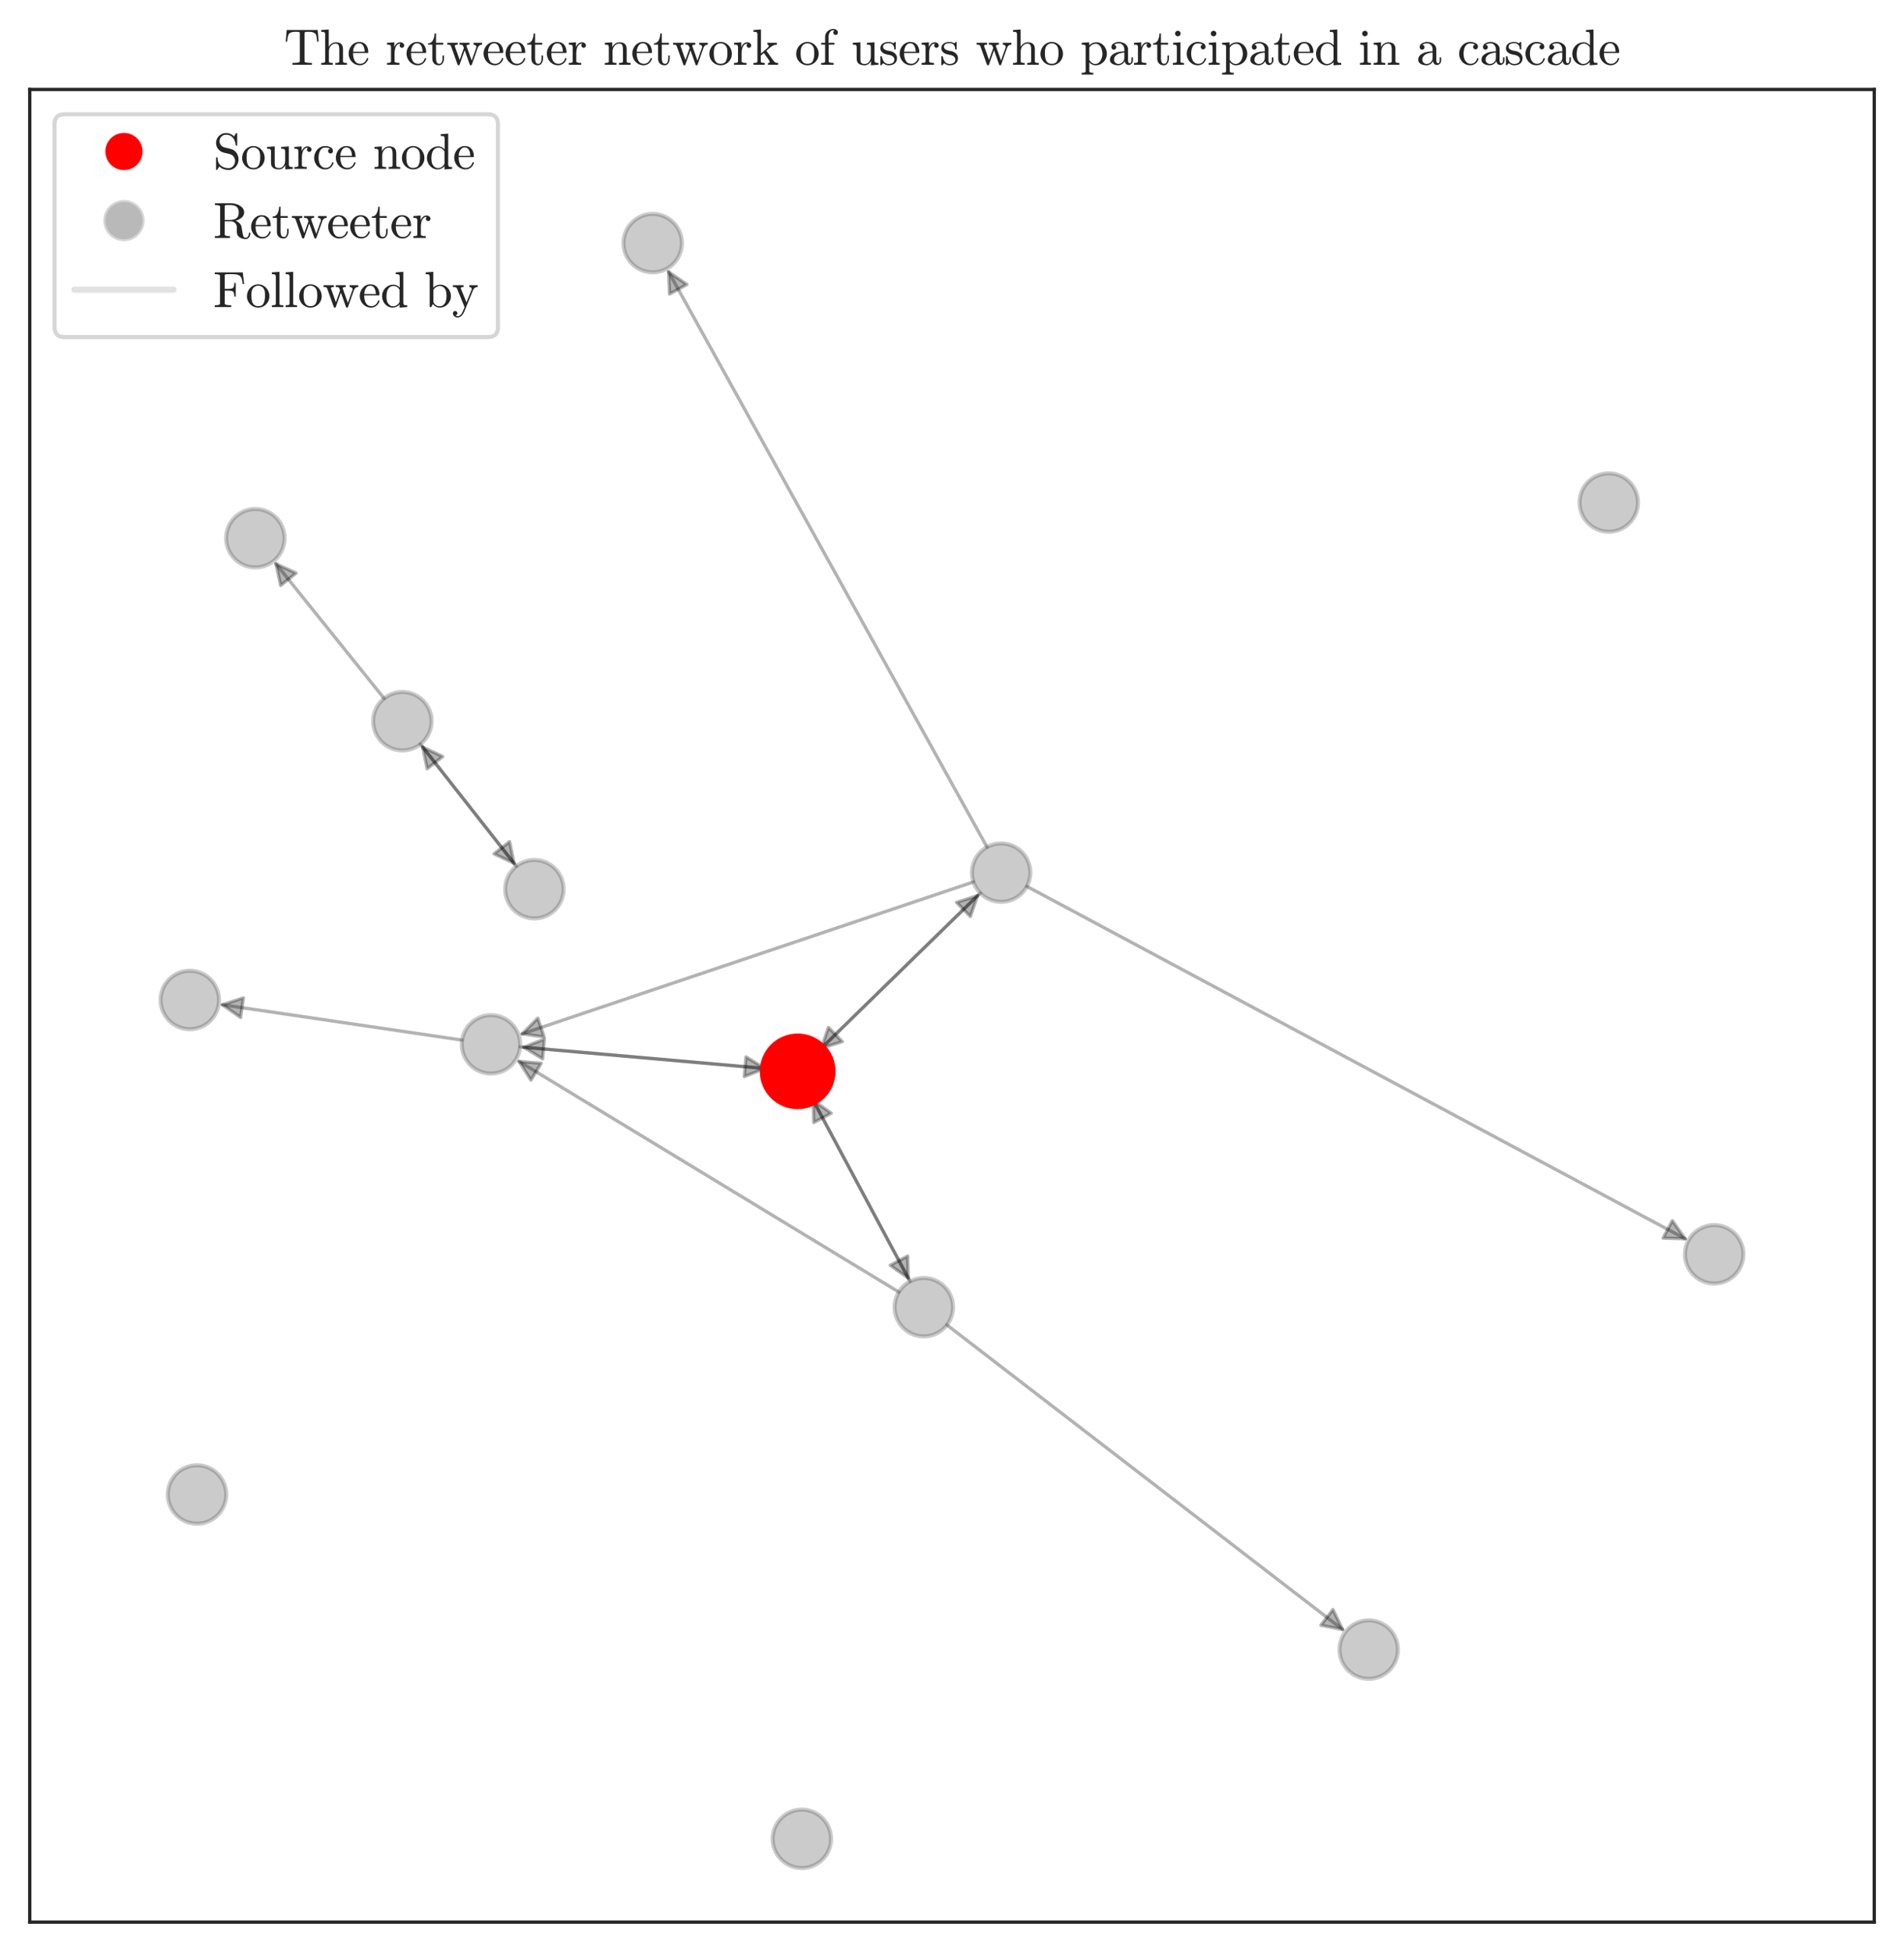 <?xml version="1.0" encoding="utf-8" standalone="no"?>
<!DOCTYPE svg PUBLIC "-//W3C//DTD SVG 1.1//EN"
  "http://www.w3.org/Graphics/SVG/1.1/DTD/svg11.dtd">
<svg xmlns:xlink="http://www.w3.org/1999/xlink" width="460.8pt" height="472.382pt" viewBox="0 0 460.8 472.382" xmlns="http://www.w3.org/2000/svg" version="1.1">
 <defs>
  <style type="text/css">*{stroke-linejoin: round; stroke-linecap: butt}</style>
 </defs>
 <g id="figure_1">
  <g id="patch_1">
   <path d="M 0 472.382 
L 460.8 472.382 
L 460.8 0 
L 0 0 
z
" style="fill: #ffffff"/>
  </g>
  <g id="axes_1">
   <g id="patch_2">
    <path d="M 7.2 465.182 
L 453.6 465.182 
L 453.6 21.662 
L 7.2 21.662 
z
" style="fill: #ffffff"/>
   </g>
   <g id="matplotlib.axis_1">
    <g id="xtick_1"/>
    <g id="xtick_2"/>
    <g id="xtick_3"/>
    <g id="xtick_4"/>
    <g id="xtick_5"/>
    <g id="xtick_6"/>
    <g id="xtick_7"/>
    <g id="xtick_8"/>
   </g>
   <g id="matplotlib.axis_2">
    <g id="ytick_1"/>
    <g id="ytick_2"/>
    <g id="ytick_3"/>
    <g id="ytick_4"/>
    <g id="ytick_5"/>
    <g id="ytick_6"/>
    <g id="ytick_7"/>
    <g id="ytick_8"/>
   </g>
   <g id="patch_3">
    <path d="M 186.003 258.663 
Q 155.934 256.017 126.756 253.448 
" clip-path="url(#p5f69e00713)" style="fill: none; stroke: #000000; stroke-opacity: 0.3; stroke-width: 0.8; stroke-linecap: round"/>
    <path d="M 131.327 256.26 
L 126.756 253.448 
L 131.748 251.478 
z
" clip-path="url(#p5f69e00713)" style="fill-opacity: 0.3; stroke: #000000; stroke-opacity: 0.3; stroke-width: 0.8; stroke-linecap: round"/>
   </g>
   <g id="patch_4">
    <path d="M 198.107 254.343 
Q 217.673 235.235 236.6 216.752 
" clip-path="url(#p5f69e00713)" style="fill: none; stroke: #000000; stroke-opacity: 0.3; stroke-width: 0.8; stroke-linecap: round"/>
    <path d="M 231.489 218.388 
L 236.6 216.752 
L 234.843 221.823 
z
" clip-path="url(#p5f69e00713)" style="fill-opacity: 0.3; stroke: #000000; stroke-opacity: 0.3; stroke-width: 0.8; stroke-linecap: round"/>
   </g>
   <g id="patch_5">
    <path d="M 196.384 265.522 
Q 208.311 287.822 219.816 309.333 
" clip-path="url(#p5f69e00713)" style="fill: none; stroke: #000000; stroke-opacity: 0.3; stroke-width: 0.8; stroke-linecap: round"/>
    <path d="M 219.669 303.968 
L 219.816 309.333 
L 215.436 306.232 
z
" clip-path="url(#p5f69e00713)" style="fill-opacity: 0.3; stroke: #000000; stroke-opacity: 0.3; stroke-width: 0.8; stroke-linecap: round"/>
   </g>
   <g id="patch_6">
    <path d="M 111.827 251.719 
Q 82.379 247.378 53.816 243.169 
" clip-path="url(#p5f69e00713)" style="fill: none; stroke: #000000; stroke-opacity: 0.3; stroke-width: 0.8; stroke-linecap: round"/>
    <path d="M 58.214 246.243 
L 53.816 243.169 
L 58.914 241.494 
z
" clip-path="url(#p5f69e00713)" style="fill-opacity: 0.3; stroke: #000000; stroke-opacity: 0.3; stroke-width: 0.8; stroke-linecap: round"/>
   </g>
   <g id="patch_7">
    <path d="M 125.869 253.37 
Q 155.938 256.017 185.116 258.585 
" clip-path="url(#p5f69e00713)" style="fill: none; stroke: #000000; stroke-opacity: 0.3; stroke-width: 0.8; stroke-linecap: round"/>
    <path d="M 180.545 255.774 
L 185.116 258.585 
L 180.125 260.555 
z
" clip-path="url(#p5f69e00713)" style="fill-opacity: 0.3; stroke: #000000; stroke-opacity: 0.3; stroke-width: 0.8; stroke-linecap: round"/>
   </g>
   <g id="patch_8">
    <path d="M 248.53 214.524 
Q 328.578 257.371 407.838 299.795 
" clip-path="url(#p5f69e00713)" style="fill: none; stroke: #000000; stroke-opacity: 0.3; stroke-width: 0.8; stroke-linecap: round"/>
    <path d="M 404.739 295.414 
L 407.838 299.795 
L 402.474 299.646 
z
" clip-path="url(#p5f69e00713)" style="fill-opacity: 0.3; stroke: #000000; stroke-opacity: 0.3; stroke-width: 0.8; stroke-linecap: round"/>
   </g>
   <g id="patch_9">
    <path d="M 235.594 213.445 
Q 180.561 231.969 126.375 250.209 
" clip-path="url(#p5f69e00713)" style="fill: none; stroke: #000000; stroke-opacity: 0.3; stroke-width: 0.8; stroke-linecap: round"/>
    <path d="M 131.69 250.952 
L 126.375 250.209 
L 130.159 246.403 
z
" clip-path="url(#p5f69e00713)" style="fill-opacity: 0.3; stroke: #000000; stroke-opacity: 0.3; stroke-width: 0.8; stroke-linecap: round"/>
   </g>
   <g id="patch_10">
    <path d="M 238.873 205.002 
Q 200.13 135.014 161.82 65.808 
" clip-path="url(#p5f69e00713)" style="fill: none; stroke: #000000; stroke-opacity: 0.3; stroke-width: 0.8; stroke-linecap: round"/>
    <path d="M 162.045 71.17 
L 161.82 65.808 
L 166.244 68.845 
z
" clip-path="url(#p5f69e00713)" style="fill-opacity: 0.3; stroke: #000000; stroke-opacity: 0.3; stroke-width: 0.8; stroke-linecap: round"/>
   </g>
   <g id="patch_11">
    <path d="M 237.238 216.129 
Q 217.671 235.237 198.745 253.72 
" clip-path="url(#p5f69e00713)" style="fill: none; stroke: #000000; stroke-opacity: 0.3; stroke-width: 0.8; stroke-linecap: round"/>
    <path d="M 203.856 252.083 
L 198.745 253.72 
L 200.502 248.649 
z
" clip-path="url(#p5f69e00713)" style="fill-opacity: 0.3; stroke: #000000; stroke-opacity: 0.3; stroke-width: 0.8; stroke-linecap: round"/>
   </g>
   <g id="patch_12">
    <path d="M 217.527 312.684 
Q 171.198 284.553 125.634 256.885 
" clip-path="url(#p5f69e00713)" style="fill: none; stroke: #000000; stroke-opacity: 0.3; stroke-width: 0.8; stroke-linecap: round"/>
    <path d="M 128.492 261.428 
L 125.634 256.885 
L 130.983 257.325 
z
" clip-path="url(#p5f69e00713)" style="fill-opacity: 0.3; stroke: #000000; stroke-opacity: 0.3; stroke-width: 0.8; stroke-linecap: round"/>
   </g>
   <g id="patch_13">
    <path d="M 229.175 320.666 
Q 277.41 357.786 324.937 394.36 
" clip-path="url(#p5f69e00713)" style="fill: none; stroke: #000000; stroke-opacity: 0.3; stroke-width: 0.8; stroke-linecap: round"/>
    <path d="M 322.596 389.53 
L 324.937 394.36 
L 319.669 393.334 
z
" clip-path="url(#p5f69e00713)" style="fill-opacity: 0.3; stroke: #000000; stroke-opacity: 0.3; stroke-width: 0.8; stroke-linecap: round"/>
   </g>
   <g id="patch_14">
    <path d="M 220.235 310.116 
Q 208.308 287.816 196.803 266.305 
" clip-path="url(#p5f69e00713)" style="fill: none; stroke: #000000; stroke-opacity: 0.3; stroke-width: 0.8; stroke-linecap: round"/>
    <path d="M 196.951 271.67 
L 196.803 266.305 
L 201.183 269.406 
z
" clip-path="url(#p5f69e00713)" style="fill-opacity: 0.3; stroke: #000000; stroke-opacity: 0.3; stroke-width: 0.8; stroke-linecap: round"/>
   </g>
   <g id="patch_15">
    <path d="M 101.75 180.1 
Q 113.356 194.869 124.41 208.934 
" clip-path="url(#p5f69e00713)" style="fill: none; stroke: #000000; stroke-opacity: 0.3; stroke-width: 0.8; stroke-linecap: round"/>
    <path d="M 123.331 203.677 
L 124.41 208.934 
L 119.557 206.643 
z
" clip-path="url(#p5f69e00713)" style="fill-opacity: 0.3; stroke: #000000; stroke-opacity: 0.3; stroke-width: 0.8; stroke-linecap: round"/>
   </g>
   <g id="patch_16">
    <path d="M 92.952 169.027 
Q 79.589 152.394 66.787 136.458 
" clip-path="url(#p5f69e00713)" style="fill: none; stroke: #000000; stroke-opacity: 0.3; stroke-width: 0.8; stroke-linecap: round"/>
    <path d="M 67.923 141.703 
L 66.787 136.458 
L 71.665 138.697 
z
" clip-path="url(#p5f69e00713)" style="fill-opacity: 0.3; stroke: #000000; stroke-opacity: 0.3; stroke-width: 0.8; stroke-linecap: round"/>
   </g>
   <g id="patch_17">
    <path d="M 124.961 209.635 
Q 113.354 194.867 102.301 180.801 
" clip-path="url(#p5f69e00713)" style="fill: none; stroke: #000000; stroke-opacity: 0.3; stroke-width: 0.8; stroke-linecap: round"/>
    <path d="M 103.38 186.058 
L 102.301 180.801 
L 107.154 183.092 
z
" clip-path="url(#p5f69e00713)" style="fill-opacity: 0.3; stroke: #000000; stroke-opacity: 0.3; stroke-width: 0.8; stroke-linecap: round"/>
   </g>
   <g id="PathCollection_1">
    <defs>
     <path id="mffedddd28c" d="M 0 7.071 
C 1.875 7.071 3.674 6.326 5 5 
C 6.326 3.674 7.071 1.875 7.071 0 
C 7.071 -1.875 6.326 -3.674 5 -5 
C 3.674 -6.326 1.875 -7.071 0 -7.071 
C -1.875 -7.071 -3.674 -6.326 -5 -5 
C -6.326 -3.674 -7.071 -1.875 -7.071 0 
C -7.071 1.875 -6.326 3.674 -5 5 
C -3.674 6.326 -1.875 7.071 0 7.071 
z
" style="stroke: #505050; stroke-opacity: 0.3"/>
    </defs>
    <g clip-path="url(#p5f69e00713)">
     <use xlink:href="#mffedddd28c" x="193.048" y="259.284" style="fill: #505050; fill-opacity: 0.3; stroke: #505050; stroke-opacity: 0.3"/>
     <use xlink:href="#mffedddd28c" x="118.824" y="252.75" style="fill: #505050; fill-opacity: 0.3; stroke: #505050; stroke-opacity: 0.3"/>
     <use xlink:href="#mffedddd28c" x="242.297" y="211.188" style="fill: #505050; fill-opacity: 0.3; stroke: #505050; stroke-opacity: 0.3"/>
     <use xlink:href="#mffedddd28c" x="223.572" y="316.355" style="fill: #505050; fill-opacity: 0.3; stroke: #505050; stroke-opacity: 0.3"/>
     <use xlink:href="#mffedddd28c" x="414.863" y="303.555" style="fill: #505050; fill-opacity: 0.3; stroke: #505050; stroke-opacity: 0.3"/>
     <use xlink:href="#mffedddd28c" x="45.937" y="242.007" style="fill: #505050; fill-opacity: 0.3; stroke: #505050; stroke-opacity: 0.3"/>
     <use xlink:href="#mffedddd28c" x="97.38" y="174.539" style="fill: #505050; fill-opacity: 0.3; stroke: #505050; stroke-opacity: 0.3"/>
     <use xlink:href="#mffedddd28c" x="129.331" y="215.196" style="fill: #505050; fill-opacity: 0.3; stroke: #505050; stroke-opacity: 0.3"/>
     <use xlink:href="#mffedddd28c" x="61.799" y="130.249" style="fill: #505050; fill-opacity: 0.3; stroke: #505050; stroke-opacity: 0.3"/>
     <use xlink:href="#mffedddd28c" x="389.346" y="121.622" style="fill: #505050; fill-opacity: 0.3; stroke: #505050; stroke-opacity: 0.3"/>
     <use xlink:href="#mffedddd28c" x="194.063" y="445.022" style="fill: #505050; fill-opacity: 0.3; stroke: #505050; stroke-opacity: 0.3"/>
     <use xlink:href="#mffedddd28c" x="331.25" y="399.218" style="fill: #505050; fill-opacity: 0.3; stroke: #505050; stroke-opacity: 0.3"/>
     <use xlink:href="#mffedddd28c" x="157.963" y="58.841" style="fill: #505050; fill-opacity: 0.3; stroke: #505050; stroke-opacity: 0.3"/>
     <use xlink:href="#mffedddd28c" x="47.679" y="361.685" style="fill: #505050; fill-opacity: 0.3; stroke: #505050; stroke-opacity: 0.3"/>
    </g>
   </g>
   <g id="PathCollection_2">
    <defs>
     <path id="me5282f13a3" d="M 0 8.66 
C 2.297 8.66 4.5 7.748 6.124 6.124 
C 7.748 4.5 8.66 2.297 8.66 0 
C 8.66 -2.297 7.748 -4.5 6.124 -6.124 
C 4.5 -7.748 2.297 -8.66 0 -8.66 
C -2.297 -8.66 -4.5 -7.748 -6.124 -6.124 
C -7.748 -4.5 -8.66 -2.297 -8.66 0 
C -8.66 2.297 -7.748 4.5 -6.124 6.124 
C -4.5 7.748 -2.297 8.66 0 8.66 
z
" style="stroke: #ff0000"/>
    </defs>
    <g clip-path="url(#p5f69e00713)">
     <use xlink:href="#me5282f13a3" x="193.048" y="259.284" style="fill: #ff0000; stroke: #ff0000"/>
    </g>
   </g>
   <g id="patch_18">
    <path d="M 7.2 465.182 
L 7.2 21.662 
" style="fill: none; stroke: #262626; stroke-width: 0.8; stroke-linejoin: miter; stroke-linecap: square"/>
   </g>
   <g id="patch_19">
    <path d="M 453.6 465.182 
L 453.6 21.662 
" style="fill: none; stroke: #262626; stroke-width: 0.8; stroke-linejoin: miter; stroke-linecap: square"/>
   </g>
   <g id="patch_20">
    <path d="M 7.2 465.182 
L 453.6 465.182 
" style="fill: none; stroke: #262626; stroke-width: 0.8; stroke-linejoin: miter; stroke-linecap: square"/>
   </g>
   <g id="patch_21">
    <path d="M 7.2 21.662 
L 453.6 21.662 
" style="fill: none; stroke: #262626; stroke-width: 0.8; stroke-linejoin: miter; stroke-linecap: square"/>
   </g>
   <g id="text_1">
    <!-- The retweeter network of users who participated in a cascade -->
    <g style="fill: #262626" transform="translate(68.702 15.662) scale(0.12 -0.12)">
     <defs>
      <path id="Cmr10-54" d="M 1081 0 
L 1081 225 
Q 1403 225 1706 261 
Q 2009 297 2009 428 
L 2009 3944 
Q 2009 4081 1932 4114 
Q 1856 4147 1684 4147 
L 1416 4147 
Q 888 4147 666 3916 
Q 550 3800 500 3545 
Q 450 3291 416 2906 
L 231 2906 
L 353 4372 
L 4263 4372 
L 4384 2906 
L 4197 2906 
Q 4159 3319 4114 3561 
Q 4069 3803 3950 3916 
Q 3725 4147 3200 4147 
L 2931 4147 
Q 2816 4147 2752 4137 
Q 2688 4128 2647 4083 
Q 2606 4038 2606 3944 
L 2606 428 
Q 2606 297 2909 261 
Q 3213 225 3531 225 
L 3531 0 
L 1081 0 
z
" transform="scale(0.016)"/>
      <path id="Cmr10-68" d="M 191 0 
L 191 225 
Q 409 225 550 259 
Q 691 294 691 428 
L 691 3788 
Q 691 3959 639 4036 
Q 588 4113 491 4130 
Q 394 4147 191 4147 
L 191 4372 
L 1141 4441 
L 1141 2241 
Q 1275 2506 1515 2667 
Q 1756 2828 2047 2828 
Q 2491 2828 2714 2615 
Q 2938 2403 2938 1966 
L 2938 428 
Q 2938 294 3078 259 
Q 3219 225 3438 225 
L 3438 0 
L 1972 0 
L 1972 225 
Q 2191 225 2331 259 
Q 2472 294 2472 428 
L 2472 1947 
Q 2472 2259 2381 2461 
Q 2291 2663 2009 2663 
Q 1638 2663 1398 2366 
Q 1159 2069 1159 1691 
L 1159 428 
Q 1159 294 1300 259 
Q 1441 225 1656 225 
L 1656 0 
L 191 0 
z
" transform="scale(0.016)"/>
      <path id="Cmr10-65" d="M 1594 -72 
Q 1203 -72 876 133 
Q 550 338 364 680 
Q 178 1022 178 1403 
Q 178 1778 348 2115 
Q 519 2453 823 2661 
Q 1128 2869 1503 2869 
Q 1797 2869 2014 2770 
Q 2231 2672 2372 2497 
Q 2513 2322 2584 2084 
Q 2656 1847 2656 1563 
Q 2656 1478 2591 1478 
L 738 1478 
L 738 1409 
Q 738 878 952 497 
Q 1166 116 1650 116 
Q 1847 116 2014 203 
Q 2181 291 2304 447 
Q 2428 603 2472 781 
Q 2478 803 2495 820 
Q 2513 838 2534 838 
L 2591 838 
Q 2656 838 2656 756 
Q 2566 394 2266 161 
Q 1966 -72 1594 -72 
z
M 744 1638 
L 2203 1638 
Q 2203 1878 2136 2125 
Q 2069 2372 1912 2536 
Q 1756 2700 1503 2700 
Q 1141 2700 942 2361 
Q 744 2022 744 1638 
z
" transform="scale(0.016)"/>
      <path id="Cmr10-20" transform="scale(0.016)"/>
      <path id="Cmr10-72" d="M 166 0 
L 166 225 
Q 384 225 525 259 
Q 666 294 666 428 
L 666 2175 
Q 666 2347 614 2423 
Q 563 2500 466 2517 
Q 369 2534 166 2534 
L 166 2759 
L 1081 2828 
L 1081 2203 
Q 1184 2481 1375 2654 
Q 1566 2828 1838 2828 
Q 2028 2828 2178 2715 
Q 2328 2603 2328 2419 
Q 2328 2303 2245 2217 
Q 2163 2131 2041 2131 
Q 1922 2131 1837 2215 
Q 1753 2300 1753 2419 
Q 1753 2591 1875 2663 
L 1838 2663 
Q 1578 2663 1414 2475 
Q 1250 2288 1181 2009 
Q 1113 1731 1113 1478 
L 1113 428 
Q 1113 225 1734 225 
L 1734 0 
L 166 0 
z
" transform="scale(0.016)"/>
      <path id="Cmr10-74" d="M 653 769 
L 653 2534 
L 122 2534 
L 122 2700 
Q 541 2700 737 3090 
Q 934 3481 934 3938 
L 1119 3938 
L 1119 2759 
L 2022 2759 
L 2022 2534 
L 1119 2534 
L 1119 781 
Q 1119 516 1208 316 
Q 1297 116 1528 116 
Q 1747 116 1844 327 
Q 1941 538 1941 781 
L 1941 1159 
L 2125 1159 
L 2125 769 
Q 2125 569 2051 373 
Q 1978 178 1834 53 
Q 1691 -72 1484 -72 
Q 1100 -72 876 158 
Q 653 388 653 769 
z
" transform="scale(0.016)"/>
      <path id="Cmr10-77" d="M 1416 0 
L 588 2328 
Q 531 2469 425 2501 
Q 319 2534 116 2534 
L 116 2759 
L 1434 2759 
L 1434 2534 
Q 1056 2534 1056 2375 
Q 1059 2366 1061 2356 
Q 1063 2347 1063 2328 
L 1678 603 
L 2209 2106 
L 2125 2328 
Q 2075 2469 1965 2501 
Q 1856 2534 1656 2534 
L 1656 2759 
L 2919 2759 
L 2919 2534 
Q 2541 2534 2541 2375 
Q 2541 2350 2547 2328 
L 3188 525 
L 3769 2156 
Q 3781 2206 3781 2247 
Q 3781 2381 3667 2457 
Q 3553 2534 3413 2534 
L 3413 2759 
L 4500 2759 
L 4500 2534 
Q 4306 2534 4167 2432 
Q 4028 2331 3963 2156 
L 3200 0 
Q 3178 -72 3103 -72 
L 3053 -72 
Q 2978 -72 2956 0 
L 2309 1825 
L 1663 0 
Q 1631 -72 1563 -72 
L 1516 -72 
Q 1438 -72 1416 0 
z
" transform="scale(0.016)"/>
      <path id="Cmr10-6e" d="M 191 0 
L 191 225 
Q 409 225 550 259 
Q 691 294 691 428 
L 691 2175 
Q 691 2347 639 2423 
Q 588 2500 491 2517 
Q 394 2534 191 2534 
L 191 2759 
L 1119 2828 
L 1119 2203 
Q 1247 2478 1498 2653 
Q 1750 2828 2047 2828 
Q 2491 2828 2714 2615 
Q 2938 2403 2938 1966 
L 2938 428 
Q 2938 294 3078 259 
Q 3219 225 3438 225 
L 3438 0 
L 1972 0 
L 1972 225 
Q 2191 225 2331 259 
Q 2472 294 2472 428 
L 2472 1947 
Q 2472 2259 2381 2461 
Q 2291 2663 2009 2663 
Q 1638 2663 1398 2366 
Q 1159 2069 1159 1691 
L 1159 428 
Q 1159 294 1300 259 
Q 1441 225 1656 225 
L 1656 0 
L 191 0 
z
" transform="scale(0.016)"/>
      <path id="Cmr10-6f" d="M 1600 -72 
Q 1216 -72 887 123 
Q 559 319 368 647 
Q 178 975 178 1363 
Q 178 1656 283 1928 
Q 388 2200 583 2414 
Q 778 2628 1037 2748 
Q 1297 2869 1600 2869 
Q 1994 2869 2317 2661 
Q 2641 2453 2828 2104 
Q 3016 1756 3016 1363 
Q 3016 978 2825 648 
Q 2634 319 2307 123 
Q 1981 -72 1600 -72 
z
M 1600 116 
Q 2113 116 2284 487 
Q 2456 859 2456 1434 
Q 2456 1756 2422 1967 
Q 2388 2178 2272 2350 
Q 2200 2456 2089 2536 
Q 1978 2616 1854 2658 
Q 1731 2700 1600 2700 
Q 1400 2700 1220 2609 
Q 1041 2519 922 2350 
Q 803 2169 770 1951 
Q 738 1734 738 1434 
Q 738 1075 800 789 
Q 863 503 1052 309 
Q 1241 116 1600 116 
z
" transform="scale(0.016)"/>
      <path id="Cmr10-6b" d="M 166 0 
L 166 225 
Q 384 225 525 259 
Q 666 294 666 428 
L 666 3788 
Q 666 3959 614 4036 
Q 563 4113 466 4130 
Q 369 4147 166 4147 
L 166 4372 
L 1113 4441 
L 1113 1403 
L 1972 2156 
Q 2100 2278 2100 2381 
Q 2100 2456 2047 2495 
Q 1994 2534 1919 2534 
L 1919 2759 
L 3122 2759 
L 3122 2534 
Q 2688 2534 2253 2156 
L 1797 1759 
L 2613 603 
Q 2781 363 2895 294 
Q 3009 225 3272 225 
L 3272 0 
L 1997 0 
L 1997 225 
Q 2216 225 2216 359 
Q 2216 456 2100 603 
L 1484 1478 
L 1094 1141 
L 1094 428 
Q 1094 294 1236 259 
Q 1378 225 1594 225 
L 1594 0 
L 166 0 
z
" transform="scale(0.016)"/>
      <path id="Cmr10-66" d="M 206 0 
L 206 225 
Q 422 225 562 259 
Q 703 294 703 428 
L 703 2534 
L 213 2534 
L 213 2759 
L 703 2759 
L 703 3525 
Q 703 3731 789 3911 
Q 875 4091 1020 4225 
Q 1166 4359 1355 4436 
Q 1544 4513 1747 4513 
Q 1963 4513 2136 4384 
Q 2309 4256 2309 4044 
Q 2309 3922 2226 3839 
Q 2144 3756 2022 3756 
Q 1900 3756 1814 3839 
Q 1728 3922 1728 4044 
Q 1728 4244 1900 4313 
Q 1797 4347 1716 4347 
Q 1528 4347 1395 4214 
Q 1263 4081 1197 3890 
Q 1131 3700 1131 3513 
L 1131 2759 
L 1869 2759 
L 1869 2534 
L 1153 2534 
L 1153 428 
Q 1153 297 1340 261 
Q 1528 225 1772 225 
L 1772 0 
L 206 0 
z
" transform="scale(0.016)"/>
      <path id="Cmr10-75" d="M 691 763 
L 691 2175 
Q 691 2347 639 2423 
Q 588 2500 491 2517 
Q 394 2534 191 2534 
L 191 2759 
L 1159 2828 
L 1159 763 
Q 1159 513 1195 373 
Q 1231 234 1348 165 
Q 1466 97 1722 97 
Q 2066 97 2269 384 
Q 2472 672 2472 1038 
L 2472 2175 
Q 2472 2347 2419 2423 
Q 2366 2500 2270 2517 
Q 2175 2534 1972 2534 
L 1972 2759 
L 2938 2828 
L 2938 581 
Q 2938 413 2989 336 
Q 3041 259 3137 242 
Q 3234 225 3438 225 
L 3438 0 
L 2491 -72 
L 2491 469 
Q 2372 228 2159 78 
Q 1947 -72 1691 -72 
Q 1231 -72 961 123 
Q 691 319 691 763 
z
" transform="scale(0.016)"/>
      <path id="Cmr10-73" d="M 213 -19 
L 213 1025 
Q 213 1075 269 1075 
L 347 1075 
Q 384 1075 397 1025 
Q 575 97 1259 97 
Q 1563 97 1767 234 
Q 1972 372 1972 659 
Q 1972 866 1812 1011 
Q 1653 1156 1434 1209 
L 1006 1294 
Q 791 1341 614 1437 
Q 438 1534 325 1695 
Q 213 1856 213 2069 
Q 213 2350 361 2529 
Q 509 2709 746 2789 
Q 984 2869 1259 2869 
Q 1588 2869 1831 2694 
L 2016 2853 
Q 2016 2869 2047 2869 
L 2094 2869 
Q 2113 2869 2128 2851 
Q 2144 2834 2144 2816 
L 2144 1978 
Q 2144 1919 2094 1919 
L 2016 1919 
Q 1959 1919 1959 1978 
Q 1959 2313 1773 2516 
Q 1588 2719 1253 2719 
Q 966 2719 755 2612 
Q 544 2506 544 2247 
Q 544 2069 695 1955 
Q 847 1841 1050 1791 
L 1484 1709 
Q 1703 1659 1892 1540 
Q 2081 1422 2192 1240 
Q 2303 1059 2303 831 
Q 2303 600 2223 429 
Q 2144 259 2001 146 
Q 1859 34 1665 -19 
Q 1472 -72 1259 -72 
Q 859 -72 575 197 
L 341 -56 
Q 341 -72 306 -72 
L 269 -72 
Q 213 -72 213 -19 
z
" transform="scale(0.016)"/>
      <path id="Cmr10-70" d="M 166 -1241 
L 166 -1019 
Q 384 -1019 525 -981 
Q 666 -944 666 -813 
L 666 2272 
Q 666 2447 541 2490 
Q 416 2534 166 2534 
L 166 2759 
L 1113 2828 
L 1113 2431 
Q 1288 2625 1520 2726 
Q 1753 2828 2016 2828 
Q 2394 2828 2697 2623 
Q 3000 2419 3170 2086 
Q 3341 1753 3341 1381 
Q 3341 994 3152 659 
Q 2963 325 2636 126 
Q 2309 -72 1919 -72 
Q 1453 -72 1131 306 
L 1131 -813 
Q 1131 -944 1273 -981 
Q 1416 -1019 1631 -1019 
L 1631 -1241 
L 166 -1241 
z
M 1131 622 
Q 1244 394 1444 245 
Q 1644 97 1881 97 
Q 2103 97 2273 215 
Q 2444 334 2559 534 
Q 2675 734 2729 954 
Q 2784 1175 2784 1381 
Q 2784 1638 2692 1936 
Q 2600 2234 2411 2439 
Q 2222 2644 1953 2644 
Q 1694 2644 1476 2511 
Q 1259 2378 1131 2150 
L 1131 622 
z
" transform="scale(0.016)"/>
      <path id="Cmr10-61" d="M 256 628 
Q 256 1009 556 1248 
Q 856 1488 1276 1586 
Q 1697 1684 2075 1684 
L 2075 1947 
Q 2075 2131 1994 2304 
Q 1913 2478 1759 2589 
Q 1606 2700 1422 2700 
Q 997 2700 775 2509 
Q 897 2509 976 2417 
Q 1056 2325 1056 2203 
Q 1056 2075 965 1984 
Q 875 1894 750 1894 
Q 622 1894 531 1984 
Q 441 2075 441 2203 
Q 441 2541 747 2705 
Q 1053 2869 1422 2869 
Q 1681 2869 1943 2758 
Q 2206 2647 2373 2440 
Q 2541 2234 2541 1959 
L 2541 519 
Q 2541 394 2594 289 
Q 2647 184 2759 184 
Q 2866 184 2917 290 
Q 2969 397 2969 519 
L 2969 928 
L 3156 928 
L 3156 519 
Q 3156 375 3081 245 
Q 3006 116 2879 39 
Q 2753 -38 2606 -38 
Q 2419 -38 2283 107 
Q 2147 253 2131 453 
Q 2013 213 1781 70 
Q 1550 -72 1288 -72 
Q 1044 -72 808 0 
Q 572 72 414 226 
Q 256 381 256 628 
z
M 775 628 
Q 775 403 940 250 
Q 1106 97 1331 97 
Q 1538 97 1706 200 
Q 1875 303 1975 481 
Q 2075 659 2075 856 
L 2075 1522 
Q 1784 1522 1479 1426 
Q 1175 1331 975 1128 
Q 775 925 775 628 
z
" transform="scale(0.016)"/>
      <path id="Cmr10-69" d="M 197 0 
L 197 225 
Q 416 225 556 259 
Q 697 294 697 428 
L 697 2175 
Q 697 2422 601 2478 
Q 506 2534 225 2534 
L 225 2759 
L 1147 2828 
L 1147 428 
Q 1147 294 1269 259 
Q 1391 225 1594 225 
L 1594 0 
L 197 0 
z
M 469 3928 
Q 469 4069 575 4175 
Q 681 4281 819 4281 
Q 909 4281 993 4234 
Q 1078 4188 1125 4103 
Q 1172 4019 1172 3928 
Q 1172 3791 1065 3684 
Q 959 3578 819 3578 
Q 681 3578 575 3684 
Q 469 3791 469 3928 
z
" transform="scale(0.016)"/>
      <path id="Cmr10-63" d="M 1594 -72 
Q 1206 -72 890 129 
Q 575 331 394 667 
Q 213 1003 213 1381 
Q 213 1759 392 2106 
Q 572 2453 889 2661 
Q 1206 2869 1594 2869 
Q 1969 2869 2276 2722 
Q 2584 2575 2584 2241 
Q 2584 2116 2495 2023 
Q 2406 1931 2278 1931 
Q 2150 1931 2061 2023 
Q 1972 2116 1972 2241 
Q 1972 2353 2044 2436 
Q 2116 2519 2222 2541 
Q 2000 2681 1600 2681 
Q 1294 2681 1106 2478 
Q 919 2275 844 1975 
Q 769 1675 769 1381 
Q 769 1072 861 783 
Q 953 494 1158 305 
Q 1363 116 1672 116 
Q 1975 116 2187 302 
Q 2400 488 2478 788 
Q 2478 825 2528 825 
L 2606 825 
Q 2625 825 2640 808 
Q 2656 791 2656 769 
L 2656 750 
Q 2559 372 2271 150 
Q 1984 -72 1594 -72 
z
" transform="scale(0.016)"/>
      <path id="Cmr10-64" d="M 1563 -72 
Q 1184 -72 871 133 
Q 559 338 386 672 
Q 213 1006 213 1381 
Q 213 1769 402 2101 
Q 591 2434 916 2631 
Q 1241 2828 1631 2828 
Q 1866 2828 2075 2729 
Q 2284 2631 2438 2456 
L 2438 3788 
Q 2438 3959 2386 4036 
Q 2334 4113 2239 4130 
Q 2144 4147 1941 4147 
L 1941 4372 
L 2888 4441 
L 2888 581 
Q 2888 413 2939 336 
Q 2991 259 3086 242 
Q 3181 225 3384 225 
L 3384 0 
L 2419 -72 
L 2419 331 
Q 2253 141 2025 34 
Q 1797 -72 1563 -72 
z
M 909 556 
Q 1019 347 1201 222 
Q 1384 97 1600 97 
Q 1866 97 2087 250 
Q 2309 403 2419 647 
L 2419 2181 
Q 2344 2322 2230 2433 
Q 2116 2544 1973 2603 
Q 1831 2663 1672 2663 
Q 1338 2663 1134 2473 
Q 931 2284 850 1990 
Q 769 1697 769 1375 
Q 769 1119 795 928 
Q 822 738 909 556 
z
" transform="scale(0.016)"/>
     </defs>
     <use xlink:href="#Cmr10-54"/>
     <use xlink:href="#Cmr10-68" x="72.217"/>
     <use xlink:href="#Cmr10-65" x="127.734"/>
     <use xlink:href="#Cmr10-20" x="172.119"/>
     <use xlink:href="#Cmr10-72" x="205.42"/>
     <use xlink:href="#Cmr10-65" x="244.531"/>
     <use xlink:href="#Cmr10-74" x="288.916"/>
     <use xlink:href="#Cmr10-77" x="327.734"/>
     <use xlink:href="#Cmr10-65" x="399.951"/>
     <use xlink:href="#Cmr10-65" x="444.336"/>
     <use xlink:href="#Cmr10-74" x="488.721"/>
     <use xlink:href="#Cmr10-65" x="527.539"/>
     <use xlink:href="#Cmr10-72" x="571.924"/>
     <use xlink:href="#Cmr10-20" x="611.035"/>
     <use xlink:href="#Cmr10-6e" x="644.336"/>
     <use xlink:href="#Cmr10-65" x="699.854"/>
     <use xlink:href="#Cmr10-74" x="744.238"/>
     <use xlink:href="#Cmr10-77" x="783.057"/>
     <use xlink:href="#Cmr10-6f" x="855.273"/>
     <use xlink:href="#Cmr10-72" x="905.273"/>
     <use xlink:href="#Cmr10-6b" x="944.385"/>
     <use xlink:href="#Cmr10-20" x="997.07"/>
     <use xlink:href="#Cmr10-6f" x="1030.371"/>
     <use xlink:href="#Cmr10-66" x="1080.371"/>
     <use xlink:href="#Cmr10-20" x="1110.889"/>
     <use xlink:href="#Cmr10-75" x="1144.189"/>
     <use xlink:href="#Cmr10-73" x="1199.707"/>
     <use xlink:href="#Cmr10-65" x="1239.111"/>
     <use xlink:href="#Cmr10-72" x="1283.496"/>
     <use xlink:href="#Cmr10-73" x="1322.607"/>
     <use xlink:href="#Cmr10-20" x="1362.012"/>
     <use xlink:href="#Cmr10-77" x="1395.312"/>
     <use xlink:href="#Cmr10-68" x="1467.529"/>
     <use xlink:href="#Cmr10-6f" x="1523.047"/>
     <use xlink:href="#Cmr10-20" x="1573.047"/>
     <use xlink:href="#Cmr10-70" x="1606.348"/>
     <use xlink:href="#Cmr10-61" x="1661.865"/>
     <use xlink:href="#Cmr10-72" x="1711.865"/>
     <use xlink:href="#Cmr10-74" x="1750.977"/>
     <use xlink:href="#Cmr10-69" x="1789.795"/>
     <use xlink:href="#Cmr10-63" x="1817.48"/>
     <use xlink:href="#Cmr10-69" x="1861.865"/>
     <use xlink:href="#Cmr10-70" x="1889.551"/>
     <use xlink:href="#Cmr10-61" x="1945.068"/>
     <use xlink:href="#Cmr10-74" x="1995.068"/>
     <use xlink:href="#Cmr10-65" x="2033.887"/>
     <use xlink:href="#Cmr10-64" x="2078.271"/>
     <use xlink:href="#Cmr10-20" x="2133.789"/>
     <use xlink:href="#Cmr10-69" x="2167.09"/>
     <use xlink:href="#Cmr10-6e" x="2194.775"/>
     <use xlink:href="#Cmr10-20" x="2250.293"/>
     <use xlink:href="#Cmr10-61" x="2283.594"/>
     <use xlink:href="#Cmr10-20" x="2333.594"/>
     <use xlink:href="#Cmr10-63" x="2366.895"/>
     <use xlink:href="#Cmr10-61" x="2411.279"/>
     <use xlink:href="#Cmr10-73" x="2461.279"/>
     <use xlink:href="#Cmr10-63" x="2500.684"/>
     <use xlink:href="#Cmr10-61" x="2545.068"/>
     <use xlink:href="#Cmr10-64" x="2595.068"/>
     <use xlink:href="#Cmr10-65" x="2650.586"/>
    </g>
   </g>
   <g id="legend_1">
    <g id="patch_22">
     <path d="M 15.6 81.578 
L 118.103 81.578 
Q 120.502 81.578 120.502 79.177 
L 120.502 30.062 
Q 120.502 27.662 118.103 27.662 
L 15.6 27.662 
Q 13.2 27.662 13.2 30.062 
L 13.2 79.177 
Q 13.2 81.578 15.6 81.578 
z
" style="fill: #ffffff; opacity: 0.8; stroke: #cccccc; stroke-linejoin: miter"/>
    </g>
    <g id="line2d_1">
     <path d="M 18 36.662 
L 30 36.662 
L 42 36.662 
" style="fill: none; stroke: #ffffff; stroke-width: 1.5; stroke-linecap: round"/>
     <defs>
      <path id="m6ecfef7d57" d="M 0 5 
C 1.326 5 2.598 4.473 3.536 3.536 
C 4.473 2.598 5 1.326 5 0 
C 5 -1.326 4.473 -2.598 3.536 -3.536 
C 2.598 -4.473 1.326 -5 0 -5 
C -1.326 -5 -2.598 -4.473 -3.536 -3.536 
C -4.473 -2.598 -5 -1.326 -5 0 
C -5 1.326 -4.473 2.598 -3.536 3.536 
C -2.598 4.473 -1.326 5 0 5 
z
" style="stroke: #ffffff"/>
     </defs>
     <g>
      <use xlink:href="#m6ecfef7d57" x="30" y="36.662" style="fill: #ff0000; stroke: #ffffff"/>
     </g>
    </g>
    <g id="text_2">
     <!-- Source node -->
     <g style="fill: #262626" transform="translate(51.6 40.862) scale(0.12 -0.12)">
      <defs>
       <path id="Cmr10-53" d="M 359 -91 
L 359 1403 
Q 359 1453 416 1453 
L 494 1453 
Q 513 1453 528 1437 
Q 544 1422 544 1403 
Q 544 775 933 429 
Q 1322 84 1953 84 
Q 2175 84 2362 212 
Q 2550 341 2654 548 
Q 2759 756 2759 978 
Q 2759 1172 2681 1355 
Q 2603 1538 2456 1672 
Q 2309 1806 2125 1850 
L 1294 2053 
Q 881 2163 620 2502 
Q 359 2841 359 3263 
Q 359 3594 528 3884 
Q 697 4175 983 4344 
Q 1269 4513 1600 4513 
Q 2241 4513 2619 4078 
L 2881 4494 
Q 2900 4513 2925 4513 
L 2969 4513 
Q 2988 4513 3005 4498 
Q 3022 4484 3022 4459 
L 3022 2975 
Q 3022 2919 2969 2919 
L 2894 2919 
Q 2834 2919 2834 2975 
Q 2834 3138 2779 3331 
Q 2725 3525 2628 3703 
Q 2531 3881 2419 3994 
Q 2109 4306 1600 4306 
Q 1381 4306 1197 4195 
Q 1013 4084 903 3893 
Q 794 3703 794 3494 
Q 794 3219 964 2995 
Q 1134 2772 1409 2700 
L 2241 2497 
Q 2447 2447 2630 2317 
Q 2813 2188 2934 2016 
Q 3056 1844 3125 1633 
Q 3194 1422 3194 1197 
Q 3194 850 3034 542 
Q 2875 234 2586 46 
Q 2297 -141 1953 -141 
Q 1741 -141 1519 -94 
Q 1297 -47 1109 50 
Q 922 147 769 300 
L 500 -122 
Q 481 -141 453 -141 
L 416 -141 
Q 359 -141 359 -91 
z
" transform="scale(0.016)"/>
      </defs>
      <use xlink:href="#Cmr10-53"/>
      <use xlink:href="#Cmr10-6f" x="55.518"/>
      <use xlink:href="#Cmr10-75" x="105.518"/>
      <use xlink:href="#Cmr10-72" x="161.035"/>
      <use xlink:href="#Cmr10-63" x="200.146"/>
      <use xlink:href="#Cmr10-65" x="244.531"/>
      <use xlink:href="#Cmr10-20" x="288.916"/>
      <use xlink:href="#Cmr10-6e" x="322.217"/>
      <use xlink:href="#Cmr10-6f" x="377.734"/>
      <use xlink:href="#Cmr10-64" x="427.734"/>
      <use xlink:href="#Cmr10-65" x="483.252"/>
     </g>
    </g>
    <g id="line2d_2">
     <path d="M 18 53.389 
L 30 53.389 
L 42 53.389 
" style="fill: none; stroke: #ffffff; stroke-opacity: 0.4; stroke-width: 1.5; stroke-linecap: round"/>
     <defs>
      <path id="m65cd67cf02" d="M 0 5 
C 1.326 5 2.598 4.473 3.536 3.536 
C 4.473 2.598 5 1.326 5 0 
C 5 -1.326 4.473 -2.598 3.536 -3.536 
C 2.598 -4.473 1.326 -5 0 -5 
C -1.326 -5 -2.598 -4.473 -3.536 -3.536 
C -4.473 -2.598 -5 -1.326 -5 0 
C -5 1.326 -4.473 2.598 -3.536 3.536 
C -2.598 4.473 -1.326 5 0 5 
z
" style="stroke: #ffffff; stroke-opacity: 0.4"/>
     </defs>
     <g>
      <use xlink:href="#m65cd67cf02" x="30" y="53.389" style="fill: #505050; fill-opacity: 0.4; stroke: #ffffff; stroke-opacity: 0.4"/>
     </g>
    </g>
    <g id="text_3">
     <!-- Retweeter -->
     <g style="fill: #262626" transform="translate(51.6 57.589) scale(0.12 -0.12)">
      <defs>
       <path id="Cmr10-52" d="M 213 0 
L 213 225 
Q 872 225 872 428 
L 872 3944 
Q 872 4147 213 4147 
L 213 4372 
L 2222 4372 
Q 2581 4372 2976 4242 
Q 3372 4113 3637 3847 
Q 3903 3581 3903 3213 
Q 3903 2944 3742 2733 
Q 3581 2522 3329 2380 
Q 3078 2238 2816 2175 
Q 3103 2075 3318 1856 
Q 3534 1638 3578 1356 
L 3669 788 
Q 3731 403 3800 214 
Q 3869 25 4103 25 
Q 4303 25 4401 211 
Q 4500 397 4500 616 
Q 4500 638 4520 655 
Q 4541 672 4563 672 
L 4622 672 
Q 4684 672 4684 588 
Q 4684 413 4615 245 
Q 4547 78 4417 -31 
Q 4288 -141 4109 -141 
Q 3647 -141 3314 89 
Q 2981 319 2981 763 
L 2981 1331 
Q 2981 1650 2759 1878 
Q 2538 2106 2216 2106 
L 1447 2106 
L 1447 428 
Q 1447 225 2106 225 
L 2106 0 
L 213 0 
z
M 1447 2272 
L 2131 2272 
Q 2663 2272 2941 2486 
Q 3219 2700 3219 3213 
Q 3219 3722 2944 3934 
Q 2669 4147 2131 4147 
L 1772 4147 
Q 1656 4147 1592 4137 
Q 1528 4128 1487 4083 
Q 1447 4038 1447 3944 
L 1447 2272 
z
" transform="scale(0.016)"/>
      </defs>
      <use xlink:href="#Cmr10-52"/>
      <use xlink:href="#Cmr10-65" x="73.584"/>
      <use xlink:href="#Cmr10-74" x="117.969"/>
      <use xlink:href="#Cmr10-77" x="156.787"/>
      <use xlink:href="#Cmr10-65" x="229.004"/>
      <use xlink:href="#Cmr10-65" x="273.389"/>
      <use xlink:href="#Cmr10-74" x="317.773"/>
      <use xlink:href="#Cmr10-65" x="356.592"/>
      <use xlink:href="#Cmr10-72" x="400.977"/>
     </g>
    </g>
    <g id="line2d_3">
     <path d="M 18 70.116 
L 30 70.116 
L 42 70.116 
" style="fill: none; stroke: #e2e2e2; stroke-width: 1.5; stroke-linecap: round"/>
    </g>
    <g id="text_4">
     <!-- Followed by -->
     <g style="fill: #262626" transform="translate(51.6 74.316) scale(0.12 -0.12)">
      <defs>
       <path id="Cmr10-46" d="M 197 0 
L 197 225 
Q 856 225 856 428 
L 856 3944 
Q 856 4147 197 4147 
L 197 4372 
L 3725 4372 
L 3903 2906 
L 3719 2906 
Q 3675 3309 3601 3542 
Q 3528 3775 3387 3908 
Q 3247 4041 3011 4094 
Q 2775 4147 2363 4147 
L 1778 4147 
Q 1663 4147 1598 4137 
Q 1534 4128 1493 4083 
Q 1453 4038 1453 3944 
L 1453 2297 
L 1906 2297 
Q 2234 2297 2387 2355 
Q 2541 2413 2598 2566 
Q 2656 2719 2656 3047 
L 2841 3047 
L 2841 1325 
L 2656 1325 
Q 2656 1653 2598 1806 
Q 2541 1959 2387 2017 
Q 2234 2075 1906 2075 
L 1453 2075 
L 1453 428 
Q 1453 225 2272 225 
L 2272 0 
L 197 0 
z
" transform="scale(0.016)"/>
       <path id="Cmr10-6c" d="M 197 0 
L 197 225 
Q 416 225 556 259 
Q 697 294 697 428 
L 697 3788 
Q 697 3959 645 4036 
Q 594 4113 497 4130 
Q 400 4147 197 4147 
L 197 4372 
L 1147 4441 
L 1147 428 
Q 1147 294 1287 259 
Q 1428 225 1644 225 
L 1644 0 
L 197 0 
z
" transform="scale(0.016)"/>
       <path id="Cmr10-62" d="M 666 0 
L 666 3788 
Q 666 3959 614 4036 
Q 563 4113 466 4130 
Q 369 4147 166 4147 
L 166 4372 
L 1113 4441 
L 1113 2438 
Q 1219 2556 1361 2645 
Q 1503 2734 1665 2781 
Q 1828 2828 1997 2828 
Q 2284 2828 2529 2712 
Q 2775 2597 2956 2394 
Q 3138 2191 3239 1927 
Q 3341 1663 3341 1381 
Q 3341 994 3152 659 
Q 2963 325 2636 126 
Q 2309 -72 1919 -72 
Q 1675 -72 1447 53 
Q 1219 178 1069 384 
L 850 0 
L 666 0 
z
M 1131 628 
Q 1238 394 1438 245 
Q 1638 97 1881 97 
Q 2213 97 2417 287 
Q 2622 478 2703 768 
Q 2784 1059 2784 1381 
Q 2784 1922 2644 2203 
Q 2581 2328 2473 2434 
Q 2366 2541 2233 2602 
Q 2100 2663 1953 2663 
Q 1697 2663 1478 2527 
Q 1259 2391 1131 2163 
L 1131 628 
z
" transform="scale(0.016)"/>
       <path id="Cmr10-79" d="M 441 -1050 
Q 563 -1147 709 -1147 
Q 1113 -1147 1369 -538 
L 1588 0 
L 628 2350 
Q 569 2469 447 2501 
Q 325 2534 122 2534 
L 122 2759 
L 1466 2759 
L 1466 2534 
Q 1113 2534 1113 2381 
Q 1113 2356 1119 2344 
L 1831 594 
L 2472 2169 
Q 2491 2219 2491 2278 
Q 2491 2356 2448 2414 
Q 2406 2472 2339 2503 
Q 2272 2534 2188 2534 
L 2188 2759 
L 3250 2759 
L 3250 2534 
Q 3053 2534 2904 2443 
Q 2756 2353 2675 2175 
L 1569 -538 
Q 1481 -744 1364 -917 
Q 1247 -1091 1078 -1202 
Q 909 -1313 709 -1313 
Q 475 -1313 298 -1158 
Q 122 -1003 122 -775 
Q 122 -656 203 -575 
Q 284 -494 403 -494 
Q 484 -494 548 -530 
Q 613 -566 648 -628 
Q 684 -691 684 -775 
Q 684 -878 615 -959 
Q 547 -1041 441 -1050 
z
" transform="scale(0.016)"/>
      </defs>
      <use xlink:href="#Cmr10-46"/>
      <use xlink:href="#Cmr10-6f" x="65.186"/>
      <use xlink:href="#Cmr10-6c" x="115.186"/>
      <use xlink:href="#Cmr10-6c" x="142.871"/>
      <use xlink:href="#Cmr10-6f" x="170.557"/>
      <use xlink:href="#Cmr10-77" x="220.557"/>
      <use xlink:href="#Cmr10-65" x="292.773"/>
      <use xlink:href="#Cmr10-64" x="337.158"/>
      <use xlink:href="#Cmr10-20" x="392.676"/>
      <use xlink:href="#Cmr10-62" x="425.977"/>
      <use xlink:href="#Cmr10-79" x="481.494"/>
     </g>
    </g>
   </g>
  </g>
 </g>
 <defs>
  <clipPath id="p5f69e00713">
   <rect x="7.2" y="21.662" width="446.4" height="443.52"/>
  </clipPath>
 </defs>
</svg>
